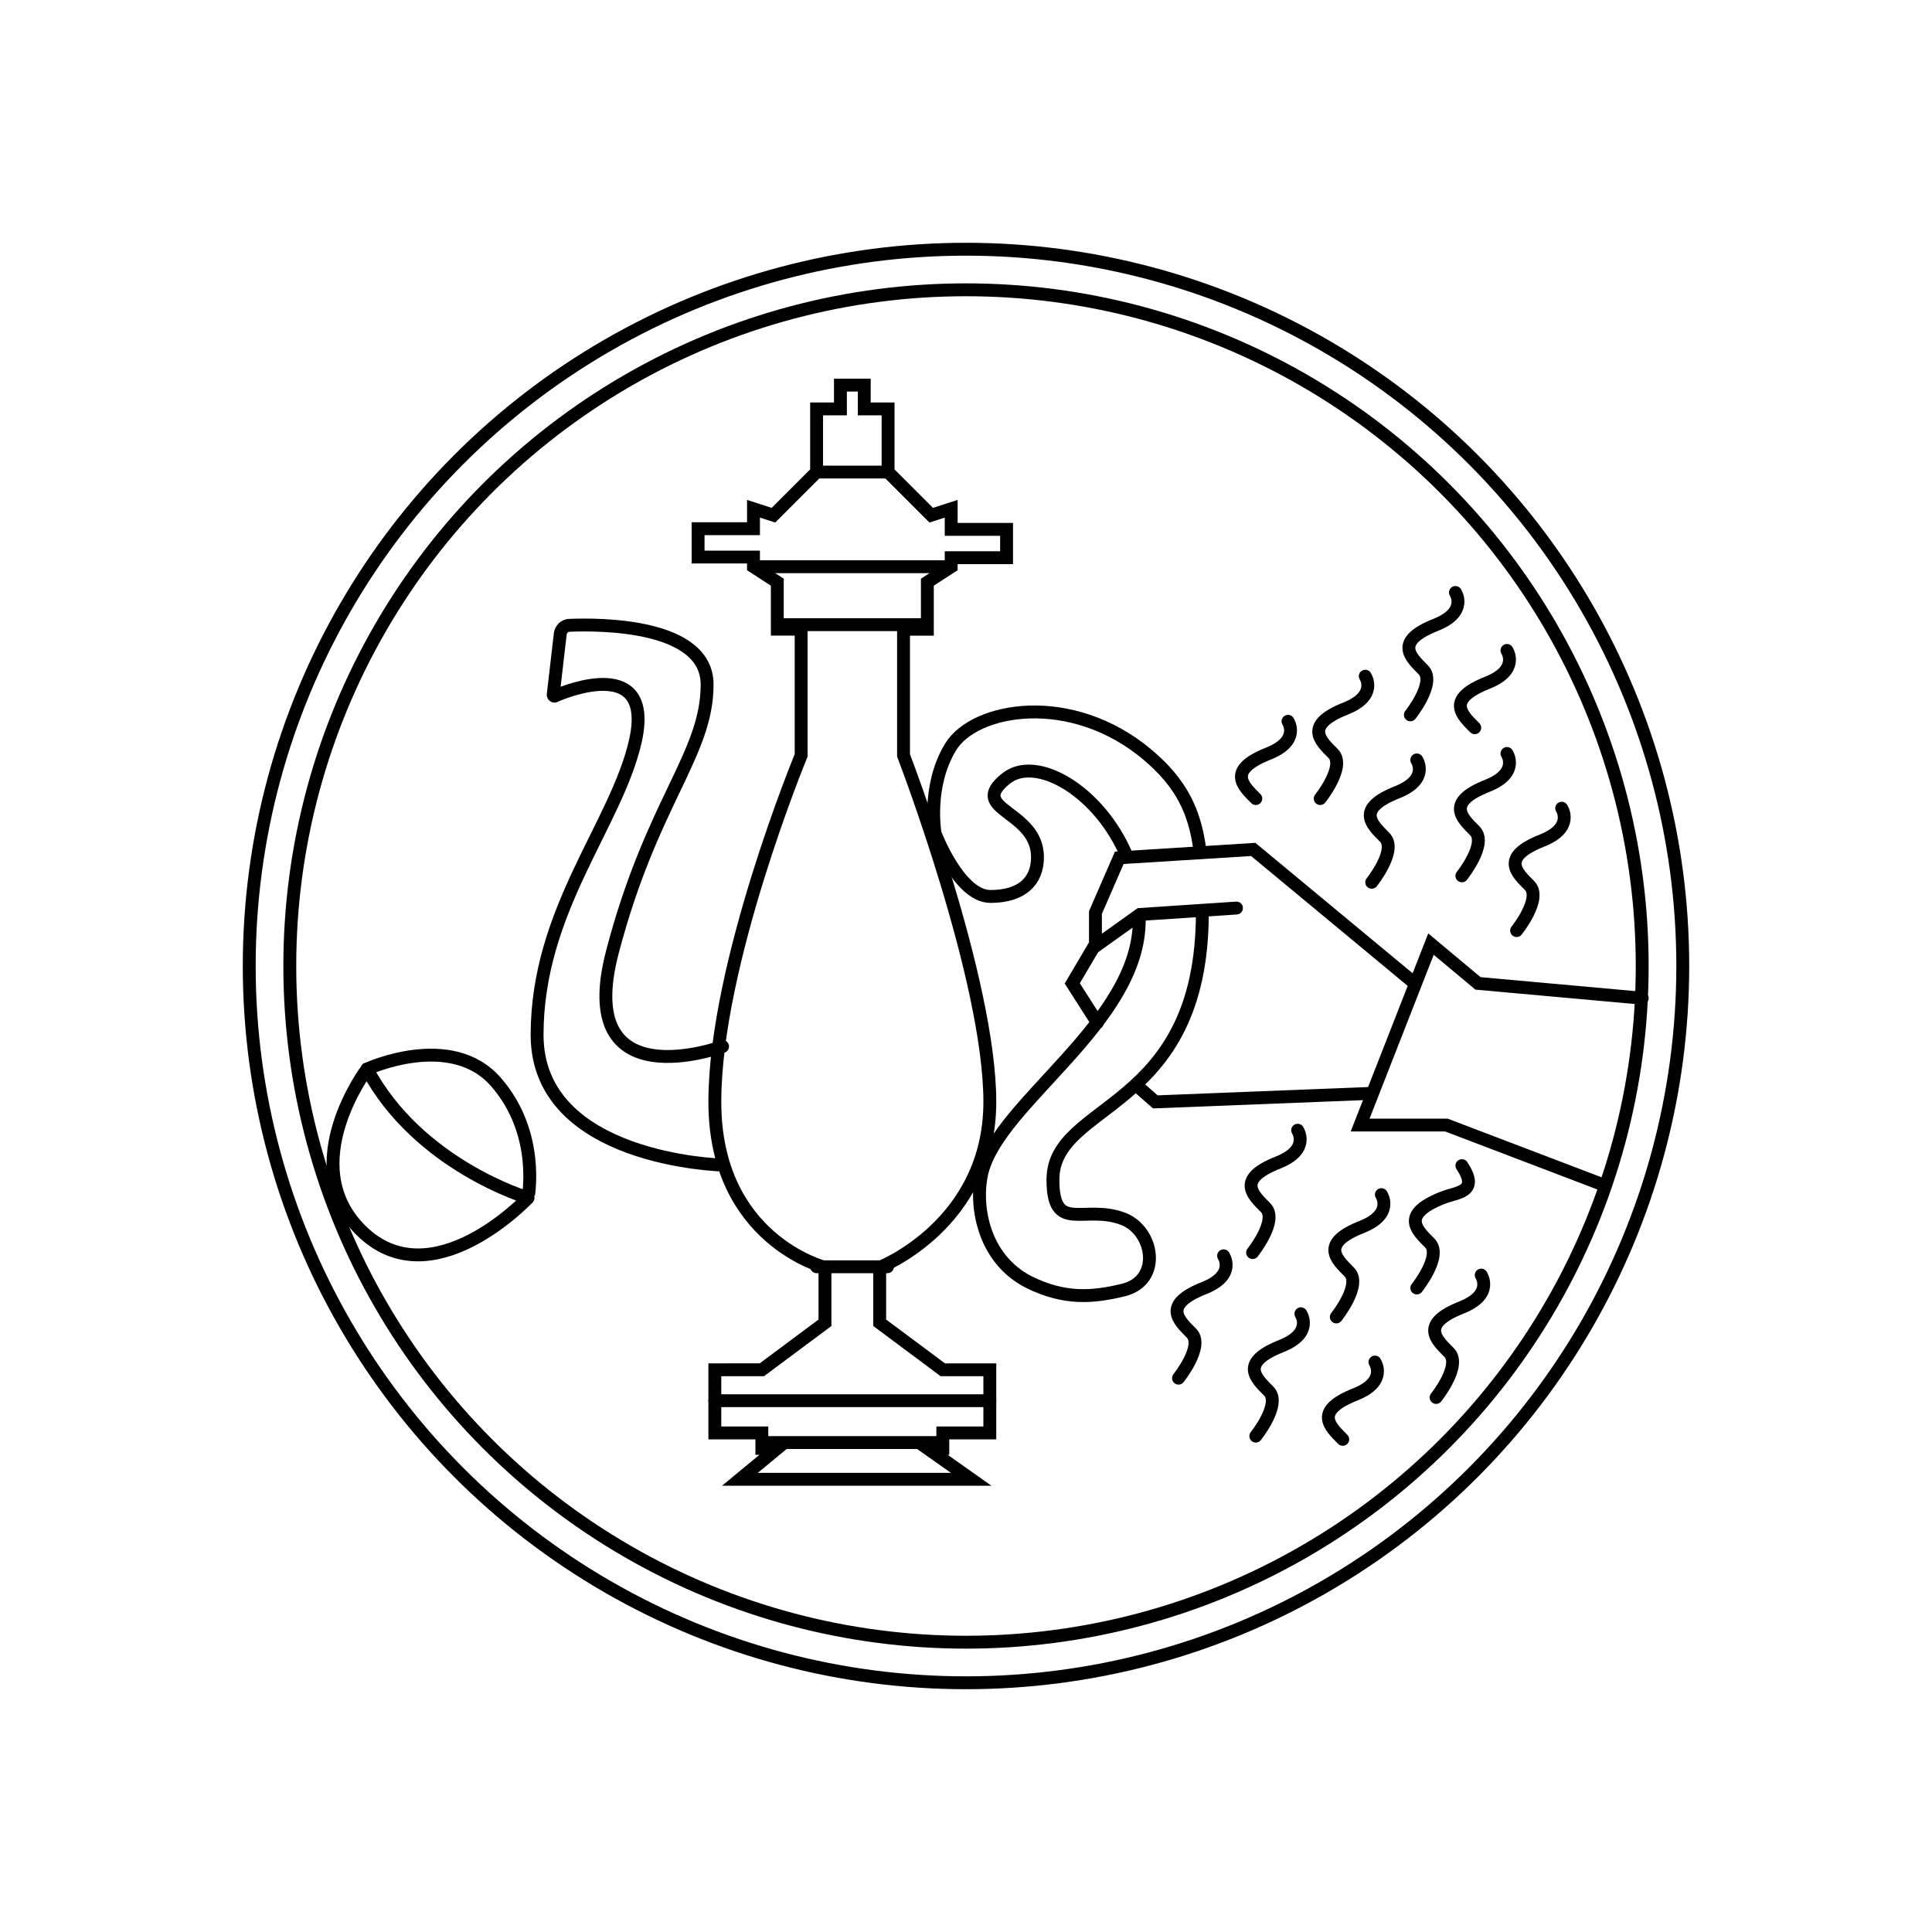 <?xml version="1.0" encoding="utf-8"?>
<!-- Generator: Adobe Illustrator 21.0.2, SVG Export Plug-In . SVG Version: 6.00 Build 0)  -->
<svg version="1.1" xmlns="http://www.w3.org/2000/svg" xmlns:xlink="http://www.w3.org/1999/xlink" x="0px" y="0px"
	 viewBox="0 0 300 300" style="enable-background:new 0 0 300 300;" xml:space="preserve">
<style type="text/css">
	.st0{fill:none;stroke:#000000;stroke-linecap:round;stroke-miterlimit:10;}
	.st1{fill:none;stroke:#000000;stroke-width:2;stroke-linecap:round;stroke-miterlimit:10;}
</style>
<g id="Layer_1">
	<path class="st0" d="M177,135"/>
	<circle class="st1" cx="150" cy="150" r="105"/>
	<circle class="st1" cx="150" cy="150" r="111.3"/>
</g>
<g id="Layer_7">
	<path class="st1" d="M200,112c0,0,2,3-3,5c-6.6,2.6-4,5-2,7"/>
	<path class="st1" d="M212,105c0,0,2,3-3,5c-6.6,2.6-4,5-2,7s-2,7-2,7"/>
	<path class="st1" d="M226,92c0,0,2,3-3,5c-6.6,2.6-4,5-2,7s-2,7-2,7"/>
	<path class="st1" d="M220,118c0,0,2,3-3,5c-6.6,2.6-4,5-2,7s-2,7-2,7"/>
	<path class="st1" d="M234,117c0,0,2,3-3,5c-6.6,2.6-4,5-2,7s-2,7-2,7"/>
	<path class="st1" d="M234,101c0,0,2,3-3,5c-6.6,2.6-4,5-2,7"/>
	<path class="st1" d="M242.5,125.5c0,0,2,3-3,5c-6.6,2.6-4,5-2,7s-2,7-2,7"/>
	<path class="st1" d="M226,169"/>
	<path class="st1" d="M230,155"/>
	<path class="st1" d="M214.5,185.5c0,0,2,3-3,5c-6.6,2.6-4,5-2,7s-2,7-2,7"/>
	<path class="st1" d="M201.5,175.5c0,0,2,3-3,5c-6.6,2.6-4,5-2,7s-2,7-2,7"/>
	<path class="st1" d="M190,195c0,0,2,3-3,5c-6.6,2.6-4,5-2,7s-2,7-2,7"/>
	<path class="st1" d="M202,204c0,0,2,3-3,5c-6.6,2.6-4,5-2,7s-2,7-2,7"/>
	<path class="st1" d="M213.5,211.5c0,0,2,3-3,5c-6.6,2.6-4,5-2,7"/>
	<path class="st1" d="M227,181c2.8,4.2-0.8,4.1-3,5c-6.6,2.6-4,5-2,7s-2,7-2,7"/>
	<path class="st1" d="M230,198c0,0,2,3-3,5c-6.6,2.6-4,5-2,7s-2,7-2,7"/>
</g>
<g id="Layer_8">
	<path class="st1" d="M77,168c-7-8-20-2-20-2s-11.2,14.8-1,25c11,11,26-5,26-5S84,176,77,168z"/>
	<path class="st1" d="M57,166c8,15,25,20,25,20"/>
</g>
<g id="Layer_6">
	<path class="st1" d="M151.4,155.5"/>
	<path class="st1" d="M146.6,148"/>
</g>
<g id="Layer_2">
</g>
<g id="Layer_4">
	<path class="st1" d="M159.6,126"/>
	<path class="st1" d="M152,135"/>
	<path class="st1" d="M150.4,126.9"/>
</g>
<g id="Layer_5">
</g>
<g id="Layer_3">
	<g>
		<path class="st1" d="M112.2,162.5c0,0-23.2,8.6-17.1-14.7s14.7-30.6,14.7-41.5c0-9.4-16.6-9.4-21.4-9.2c-0.7,0-1.3,0.6-1.4,1.3
			l-1.1,9.5c0,0.1,0.1,0.2,0.2,0.2c2-0.9,15.4-6.2,12.6,6.8c-2.9,13.1-15.3,26.3-15.3,45.8s28.7,20.2,28.7,20.2"/>
		<g>
			<polyline class="st1" points="255,155 229.5,152.7 222.2,146.6 211.2,174.7 224.6,174.7 249,184 			"/>
			<path class="st1" d="M223.4,175.9"/>
			<path class="st1" d="M229.5,152.7"/>
			<polyline class="st1" points="177,169 179.4,171.1 212.4,169.8 			"/>
			<polyline class="st1" points="219.2,152.3 194.6,131.9 173.8,133.2 170.1,141.7 170.1,146.6 166.5,152.7 170.4,158.8 			"/>
			<path class="st1" d="M176.9,142.9c0,15.9-21.7,28.2-24.4,39.1c-1.2,4.9,0,13.4,7.3,17.1c5.5,2.7,9.8,2.4,14.7,1.2
				c5.9-1.5,4.7-9.1,0-11c-6.1-2.4-11,2.4-11-6.1c0-12.2,23.2-10.4,23.2-41.5"/>
			<path class="st1" d="M186.3,131.9c-0.8-6-2.9-10.3-8.1-14.7c-11.9-10-26.9-7.3-30.6-1.2c-3.7,6.1-2.4,13.4-2.4,13.4
				s3.7,9.8,8.6,9.8s7.3-2.4,7.3-6.1c0-7.3-11-7.3-4.9-12.2c4.7-3.8,14.6,2,18.8,12.1"/>
			<g>
				<line class="st1" x1="118" y1="88" x2="147" y2="88"/>
				<line class="st1" x1="121.7" y1="97" x2="143.7" y2="97"/>
				<line class="st1" x1="111" y1="217.5" x2="153.7" y2="217.5"/>
				<line class="st1" x1="126.8" y1="73.3" x2="137.8" y2="73.3"/>
				<line class="st1" x1="126.8" y1="196.7" x2="137.8" y2="196.7"/>
				<path class="st1" d="M129.3,229.7h21.5l-6.8-4.8h2.4v-2.4h7.3v-9.8h-7.3l-9.8-7.3v-8.6c0,0,17.1-6.7,17.1-25.7
					s-13.4-53.8-13.4-53.8V97.7h3.7v-7.3l3.7-2.4v-1.4h8.6v-4.4h-8.6V79l-3.1,1l-6.7-6.7v-9.8h-3.7v-3.7h-3.7v3.7h-3.7v9.8l-6.7,6.7
					l-3.1-1v3.1h-8.6v4.4h8.6V88l3.7,2.4v7.3h3.7v19.6c0,0-13.4,32.4-13.4,53.8s17.1,25.7,17.1,25.7v8.6l-9.8,7.3H111v9.8h7.3v2.4
					h2.4l-5.8,4.8h20.5"/>
				<line class="st1" x1="119" y1="224" x2="146" y2="224"/>
			</g>
		</g>
	</g>
	<path class="st1" d="M192,142"/>
	<polyline class="st1" points="192,141 177,142 170,147 	"/>
</g>
</svg>
